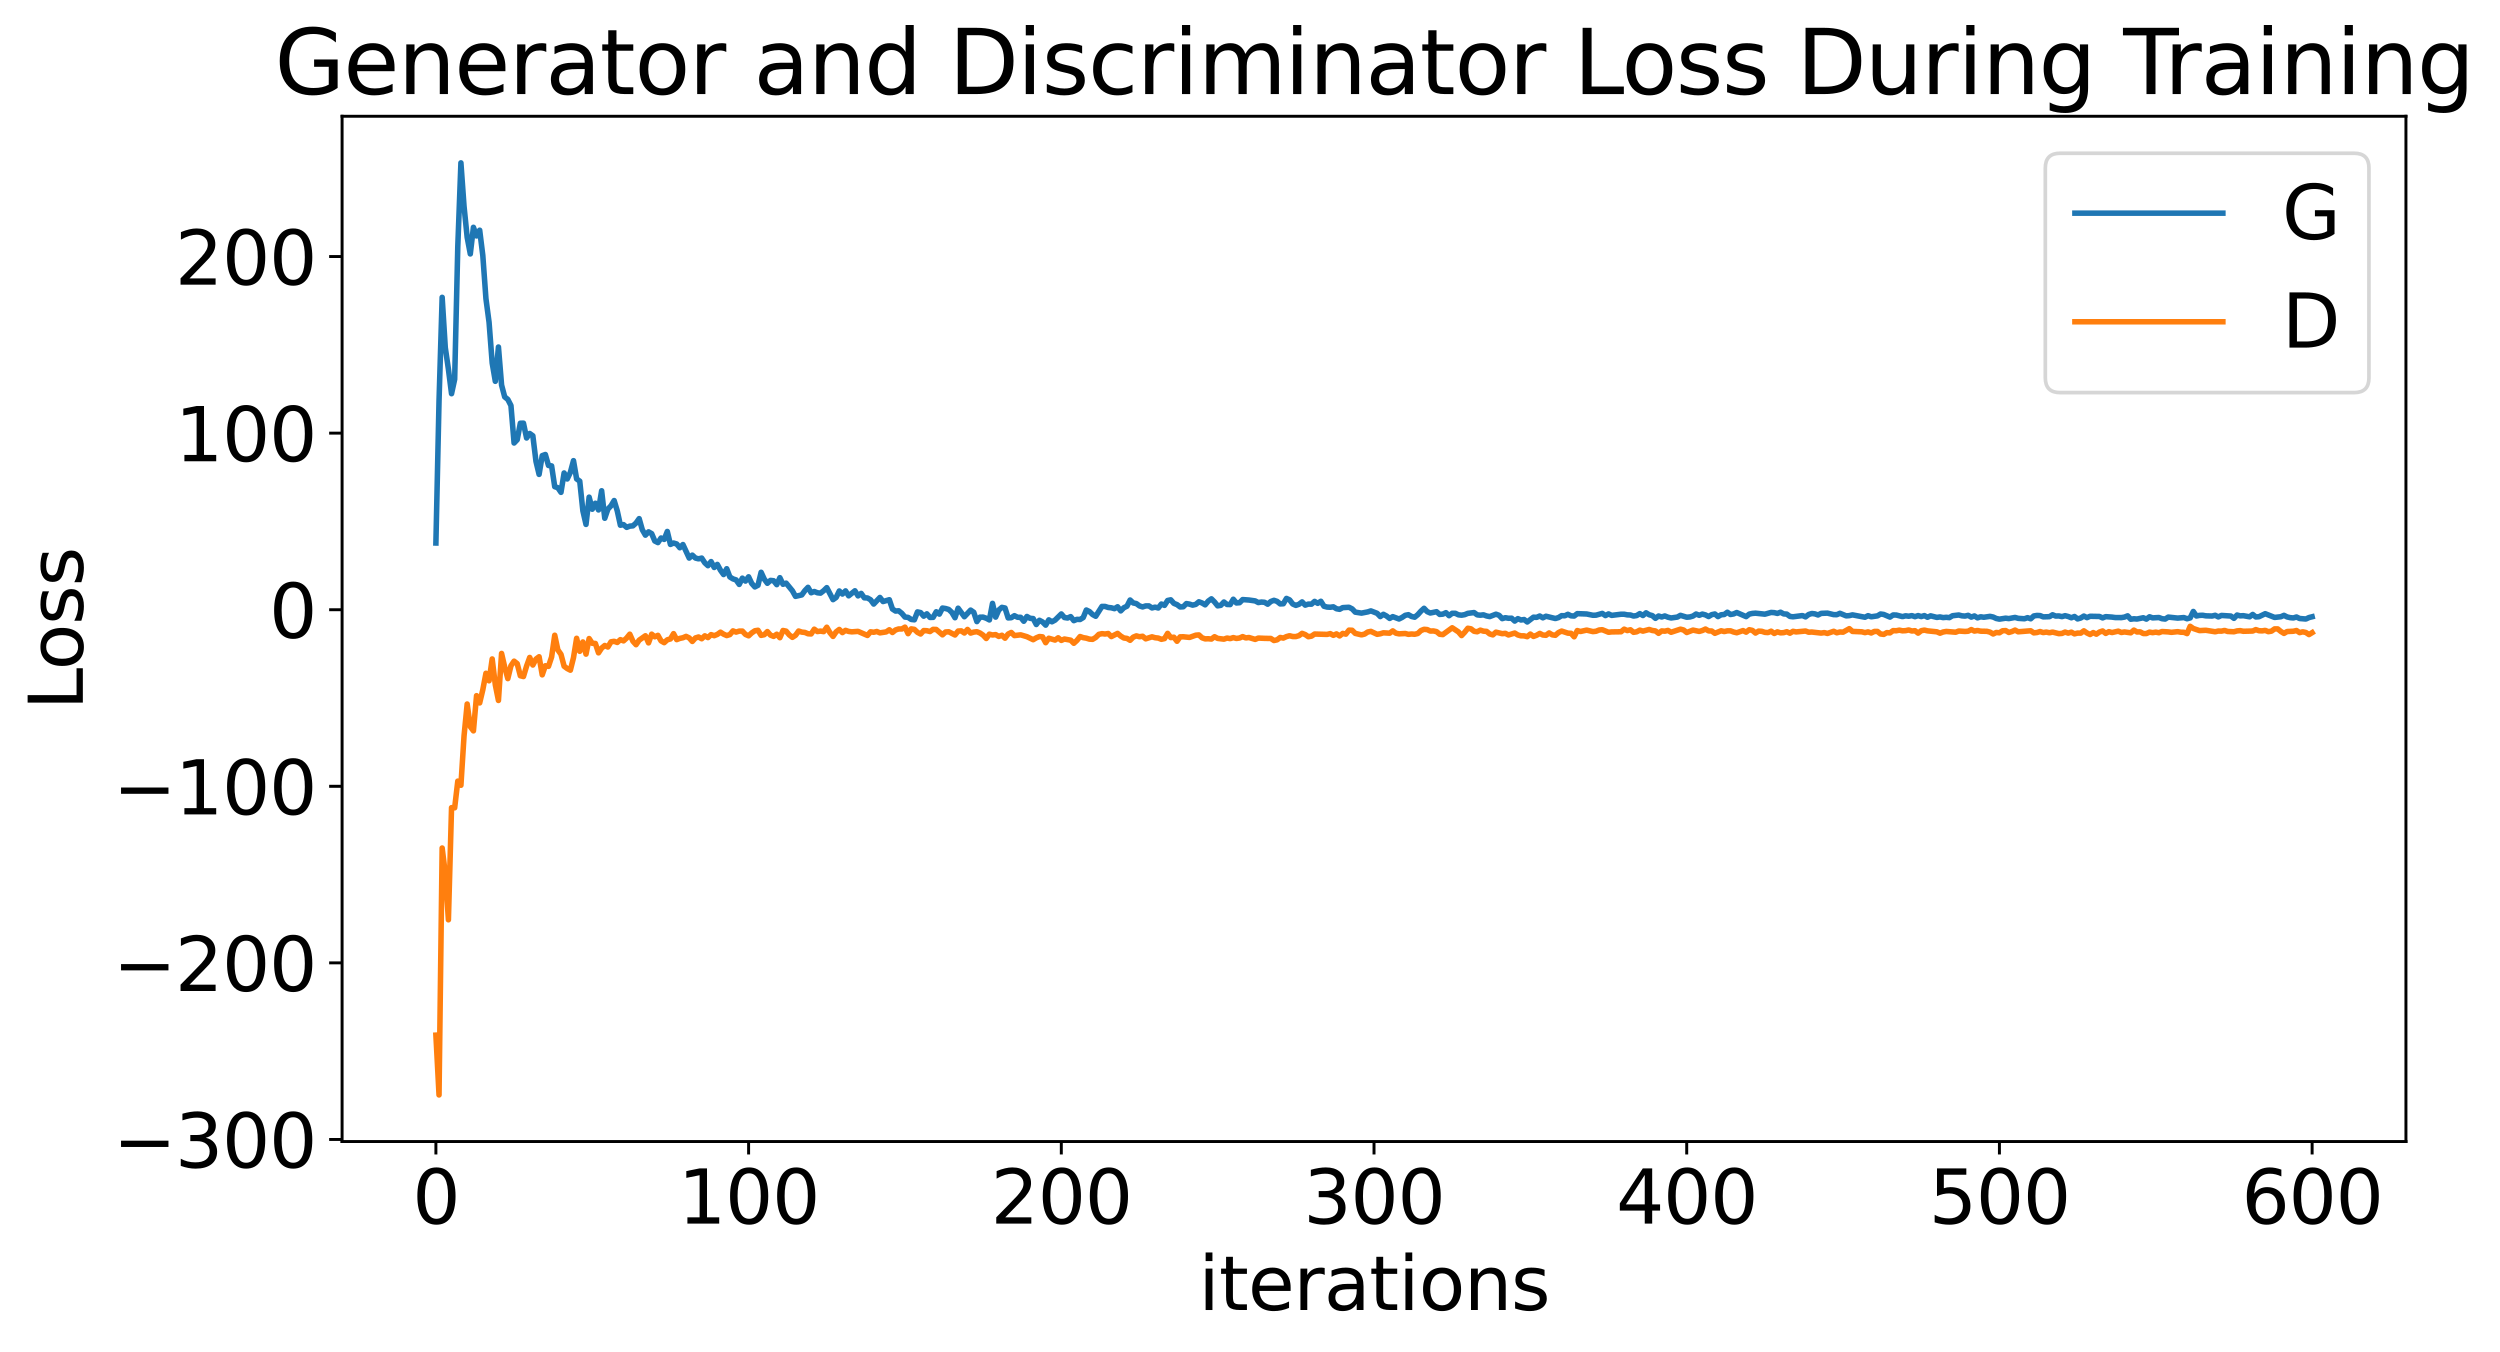 <?xml version="1.0" encoding="utf-8" standalone="no"?>
<!DOCTYPE svg PUBLIC "-//W3C//DTD SVG 1.1//EN"
  "http://www.w3.org/Graphics/SVG/1.1/DTD/svg11.dtd">
<svg xmlns:xlink="http://www.w3.org/1999/xlink" width="675.923pt" height="365.549pt" viewBox="0 0 675.923 365.549" xmlns="http://www.w3.org/2000/svg" version="1.1">
 <defs>
  <style type="text/css">*{stroke-linejoin: round; stroke-linecap: butt}</style>
 </defs>
 <g id="figure_1">
  <g id="patch_1">
   <path d="M 0 365.549 
L 675.923 365.549 
L 675.923 -0 
L 0 -0 
z
" style="fill: #ffffff"/>
  </g>
  <g id="axes_1">
   <g id="patch_2">
    <path d="M 92.491 308.636 
L 650.491 308.636 
L 650.491 31.436 
L 92.491 31.436 
z
" style="fill: #ffffff"/>
   </g>
   <g id="matplotlib.axis_1">
    <g id="xtick_1">
     <g id="line2d_1">
      <defs>
       <path id="mb6a27bf176" d="M 0 0 
L 0 3.5 
" style="stroke: #000000; stroke-width: 0.8"/>
      </defs>
      <g>
       <use xlink:href="#mb6a27bf176" x="117.854" y="308.636" style="stroke: #000000; stroke-width: 0.8"/>
      </g>
     </g>
     <g id="text_1">
      <!-- 0 -->
      <g transform="translate(111.492 330.833) scale(0.2 -0.2)">
       <defs>
        <path id="DejaVuSans-30" d="M 2034 4250 
Q 1547 4250 1301 3770 
Q 1056 3291 1056 2328 
Q 1056 1369 1301 889 
Q 1547 409 2034 409 
Q 2525 409 2770 889 
Q 3016 1369 3016 2328 
Q 3016 3291 2770 3770 
Q 2525 4250 2034 4250 
z
M 2034 4750 
Q 2819 4750 3233 4129 
Q 3647 3509 3647 2328 
Q 3647 1150 3233 529 
Q 2819 -91 2034 -91 
Q 1250 -91 836 529 
Q 422 1150 422 2328 
Q 422 3509 836 4129 
Q 1250 4750 2034 4750 
z
" transform="scale(0.016)"/>
       </defs>
       <use xlink:href="#DejaVuSans-30"/>
      </g>
     </g>
    </g>
    <g id="xtick_2">
     <g id="line2d_2">
      <g>
       <use xlink:href="#mb6a27bf176" x="202.4" y="308.636" style="stroke: #000000; stroke-width: 0.8"/>
      </g>
     </g>
     <g id="text_2">
      <!-- 100 -->
      <g transform="translate(183.312 330.833) scale(0.2 -0.2)">
       <defs>
        <path id="DejaVuSans-31" d="M 794 531 
L 1825 531 
L 1825 4091 
L 703 3866 
L 703 4441 
L 1819 4666 
L 2450 4666 
L 2450 531 
L 3481 531 
L 3481 0 
L 794 0 
L 794 531 
z
" transform="scale(0.016)"/>
       </defs>
       <use xlink:href="#DejaVuSans-31"/>
       <use xlink:href="#DejaVuSans-30" x="63.623"/>
       <use xlink:href="#DejaVuSans-30" x="127.246"/>
      </g>
     </g>
    </g>
    <g id="xtick_3">
     <g id="line2d_3">
      <g>
       <use xlink:href="#mb6a27bf176" x="286.945" y="308.636" style="stroke: #000000; stroke-width: 0.8"/>
      </g>
     </g>
     <g id="text_3">
      <!-- 200 -->
      <g transform="translate(267.858 330.833) scale(0.2 -0.2)">
       <defs>
        <path id="DejaVuSans-32" d="M 1228 531 
L 3431 531 
L 3431 0 
L 469 0 
L 469 531 
Q 828 903 1448 1529 
Q 2069 2156 2228 2338 
Q 2531 2678 2651 2914 
Q 2772 3150 2772 3378 
Q 2772 3750 2511 3984 
Q 2250 4219 1831 4219 
Q 1534 4219 1204 4116 
Q 875 4013 500 3803 
L 500 4441 
Q 881 4594 1212 4672 
Q 1544 4750 1819 4750 
Q 2544 4750 2975 4387 
Q 3406 4025 3406 3419 
Q 3406 3131 3298 2873 
Q 3191 2616 2906 2266 
Q 2828 2175 2409 1742 
Q 1991 1309 1228 531 
z
" transform="scale(0.016)"/>
       </defs>
       <use xlink:href="#DejaVuSans-32"/>
       <use xlink:href="#DejaVuSans-30" x="63.623"/>
       <use xlink:href="#DejaVuSans-30" x="127.246"/>
      </g>
     </g>
    </g>
    <g id="xtick_4">
     <g id="line2d_4">
      <g>
       <use xlink:href="#mb6a27bf176" x="371.491" y="308.636" style="stroke: #000000; stroke-width: 0.8"/>
      </g>
     </g>
     <g id="text_4">
      <!-- 300 -->
      <g transform="translate(352.403 330.833) scale(0.2 -0.2)">
       <defs>
        <path id="DejaVuSans-33" d="M 2597 2516 
Q 3050 2419 3304 2112 
Q 3559 1806 3559 1356 
Q 3559 666 3084 287 
Q 2609 -91 1734 -91 
Q 1441 -91 1130 -33 
Q 819 25 488 141 
L 488 750 
Q 750 597 1062 519 
Q 1375 441 1716 441 
Q 2309 441 2620 675 
Q 2931 909 2931 1356 
Q 2931 1769 2642 2001 
Q 2353 2234 1838 2234 
L 1294 2234 
L 1294 2753 
L 1863 2753 
Q 2328 2753 2575 2939 
Q 2822 3125 2822 3475 
Q 2822 3834 2567 4026 
Q 2313 4219 1838 4219 
Q 1578 4219 1281 4162 
Q 984 4106 628 3988 
L 628 4550 
Q 988 4650 1302 4700 
Q 1616 4750 1894 4750 
Q 2613 4750 3031 4423 
Q 3450 4097 3450 3541 
Q 3450 3153 3228 2886 
Q 3006 2619 2597 2516 
z
" transform="scale(0.016)"/>
       </defs>
       <use xlink:href="#DejaVuSans-33"/>
       <use xlink:href="#DejaVuSans-30" x="63.623"/>
       <use xlink:href="#DejaVuSans-30" x="127.246"/>
      </g>
     </g>
    </g>
    <g id="xtick_5">
     <g id="line2d_5">
      <g>
       <use xlink:href="#mb6a27bf176" x="456.036" y="308.636" style="stroke: #000000; stroke-width: 0.8"/>
      </g>
     </g>
     <g id="text_5">
      <!-- 400 -->
      <g transform="translate(436.949 330.833) scale(0.2 -0.2)">
       <defs>
        <path id="DejaVuSans-34" d="M 2419 4116 
L 825 1625 
L 2419 1625 
L 2419 4116 
z
M 2253 4666 
L 3047 4666 
L 3047 1625 
L 3713 1625 
L 3713 1100 
L 3047 1100 
L 3047 0 
L 2419 0 
L 2419 1100 
L 313 1100 
L 313 1709 
L 2253 4666 
z
" transform="scale(0.016)"/>
       </defs>
       <use xlink:href="#DejaVuSans-34"/>
       <use xlink:href="#DejaVuSans-30" x="63.623"/>
       <use xlink:href="#DejaVuSans-30" x="127.246"/>
      </g>
     </g>
    </g>
    <g id="xtick_6">
     <g id="line2d_6">
      <g>
       <use xlink:href="#mb6a27bf176" x="540.582" y="308.636" style="stroke: #000000; stroke-width: 0.8"/>
      </g>
     </g>
     <g id="text_6">
      <!-- 500 -->
      <g transform="translate(521.494 330.833) scale(0.2 -0.2)">
       <defs>
        <path id="DejaVuSans-35" d="M 691 4666 
L 3169 4666 
L 3169 4134 
L 1269 4134 
L 1269 2991 
Q 1406 3038 1543 3061 
Q 1681 3084 1819 3084 
Q 2600 3084 3056 2656 
Q 3513 2228 3513 1497 
Q 3513 744 3044 326 
Q 2575 -91 1722 -91 
Q 1428 -91 1123 -41 
Q 819 9 494 109 
L 494 744 
Q 775 591 1075 516 
Q 1375 441 1709 441 
Q 2250 441 2565 725 
Q 2881 1009 2881 1497 
Q 2881 1984 2565 2268 
Q 2250 2553 1709 2553 
Q 1456 2553 1204 2497 
Q 953 2441 691 2322 
L 691 4666 
z
" transform="scale(0.016)"/>
       </defs>
       <use xlink:href="#DejaVuSans-35"/>
       <use xlink:href="#DejaVuSans-30" x="63.623"/>
       <use xlink:href="#DejaVuSans-30" x="127.246"/>
      </g>
     </g>
    </g>
    <g id="xtick_7">
     <g id="line2d_7">
      <g>
       <use xlink:href="#mb6a27bf176" x="625.127" y="308.636" style="stroke: #000000; stroke-width: 0.8"/>
      </g>
     </g>
     <g id="text_7">
      <!-- 600 -->
      <g transform="translate(606.039 330.833) scale(0.2 -0.2)">
       <defs>
        <path id="DejaVuSans-36" d="M 2113 2584 
Q 1688 2584 1439 2293 
Q 1191 2003 1191 1497 
Q 1191 994 1439 701 
Q 1688 409 2113 409 
Q 2538 409 2786 701 
Q 3034 994 3034 1497 
Q 3034 2003 2786 2293 
Q 2538 2584 2113 2584 
z
M 3366 4563 
L 3366 3988 
Q 3128 4100 2886 4159 
Q 2644 4219 2406 4219 
Q 1781 4219 1451 3797 
Q 1122 3375 1075 2522 
Q 1259 2794 1537 2939 
Q 1816 3084 2150 3084 
Q 2853 3084 3261 2657 
Q 3669 2231 3669 1497 
Q 3669 778 3244 343 
Q 2819 -91 2113 -91 
Q 1303 -91 875 529 
Q 447 1150 447 2328 
Q 447 3434 972 4092 
Q 1497 4750 2381 4750 
Q 2619 4750 2861 4703 
Q 3103 4656 3366 4563 
z
" transform="scale(0.016)"/>
       </defs>
       <use xlink:href="#DejaVuSans-36"/>
       <use xlink:href="#DejaVuSans-30" x="63.623"/>
       <use xlink:href="#DejaVuSans-30" x="127.246"/>
      </g>
     </g>
    </g>
    <g id="text_8">
     <!-- iterations -->
     <g transform="translate(324.036 354.189) scale(0.2 -0.2)">
      <defs>
       <path id="DejaVuSans-69" d="M 603 3500 
L 1178 3500 
L 1178 0 
L 603 0 
L 603 3500 
z
M 603 4863 
L 1178 4863 
L 1178 4134 
L 603 4134 
L 603 4863 
z
" transform="scale(0.016)"/>
       <path id="DejaVuSans-74" d="M 1172 4494 
L 1172 3500 
L 2356 3500 
L 2356 3053 
L 1172 3053 
L 1172 1153 
Q 1172 725 1289 603 
Q 1406 481 1766 481 
L 2356 481 
L 2356 0 
L 1766 0 
Q 1100 0 847 248 
Q 594 497 594 1153 
L 594 3053 
L 172 3053 
L 172 3500 
L 594 3500 
L 594 4494 
L 1172 4494 
z
" transform="scale(0.016)"/>
       <path id="DejaVuSans-65" d="M 3597 1894 
L 3597 1613 
L 953 1613 
Q 991 1019 1311 708 
Q 1631 397 2203 397 
Q 2534 397 2845 478 
Q 3156 559 3463 722 
L 3463 178 
Q 3153 47 2828 -22 
Q 2503 -91 2169 -91 
Q 1331 -91 842 396 
Q 353 884 353 1716 
Q 353 2575 817 3079 
Q 1281 3584 2069 3584 
Q 2775 3584 3186 3129 
Q 3597 2675 3597 1894 
z
M 3022 2063 
Q 3016 2534 2758 2815 
Q 2500 3097 2075 3097 
Q 1594 3097 1305 2825 
Q 1016 2553 972 2059 
L 3022 2063 
z
" transform="scale(0.016)"/>
       <path id="DejaVuSans-72" d="M 2631 2963 
Q 2534 3019 2420 3045 
Q 2306 3072 2169 3072 
Q 1681 3072 1420 2755 
Q 1159 2438 1159 1844 
L 1159 0 
L 581 0 
L 581 3500 
L 1159 3500 
L 1159 2956 
Q 1341 3275 1631 3429 
Q 1922 3584 2338 3584 
Q 2397 3584 2469 3576 
Q 2541 3569 2628 3553 
L 2631 2963 
z
" transform="scale(0.016)"/>
       <path id="DejaVuSans-61" d="M 2194 1759 
Q 1497 1759 1228 1600 
Q 959 1441 959 1056 
Q 959 750 1161 570 
Q 1363 391 1709 391 
Q 2188 391 2477 730 
Q 2766 1069 2766 1631 
L 2766 1759 
L 2194 1759 
z
M 3341 1997 
L 3341 0 
L 2766 0 
L 2766 531 
Q 2569 213 2275 61 
Q 1981 -91 1556 -91 
Q 1019 -91 701 211 
Q 384 513 384 1019 
Q 384 1609 779 1909 
Q 1175 2209 1959 2209 
L 2766 2209 
L 2766 2266 
Q 2766 2663 2505 2880 
Q 2244 3097 1772 3097 
Q 1472 3097 1187 3025 
Q 903 2953 641 2809 
L 641 3341 
Q 956 3463 1253 3523 
Q 1550 3584 1831 3584 
Q 2591 3584 2966 3190 
Q 3341 2797 3341 1997 
z
" transform="scale(0.016)"/>
       <path id="DejaVuSans-6f" d="M 1959 3097 
Q 1497 3097 1228 2736 
Q 959 2375 959 1747 
Q 959 1119 1226 758 
Q 1494 397 1959 397 
Q 2419 397 2687 759 
Q 2956 1122 2956 1747 
Q 2956 2369 2687 2733 
Q 2419 3097 1959 3097 
z
M 1959 3584 
Q 2709 3584 3137 3096 
Q 3566 2609 3566 1747 
Q 3566 888 3137 398 
Q 2709 -91 1959 -91 
Q 1206 -91 779 398 
Q 353 888 353 1747 
Q 353 2609 779 3096 
Q 1206 3584 1959 3584 
z
" transform="scale(0.016)"/>
       <path id="DejaVuSans-6e" d="M 3513 2113 
L 3513 0 
L 2938 0 
L 2938 2094 
Q 2938 2591 2744 2837 
Q 2550 3084 2163 3084 
Q 1697 3084 1428 2787 
Q 1159 2491 1159 1978 
L 1159 0 
L 581 0 
L 581 3500 
L 1159 3500 
L 1159 2956 
Q 1366 3272 1645 3428 
Q 1925 3584 2291 3584 
Q 2894 3584 3203 3211 
Q 3513 2838 3513 2113 
z
" transform="scale(0.016)"/>
       <path id="DejaVuSans-73" d="M 2834 3397 
L 2834 2853 
Q 2591 2978 2328 3040 
Q 2066 3103 1784 3103 
Q 1356 3103 1142 2972 
Q 928 2841 928 2578 
Q 928 2378 1081 2264 
Q 1234 2150 1697 2047 
L 1894 2003 
Q 2506 1872 2764 1633 
Q 3022 1394 3022 966 
Q 3022 478 2636 193 
Q 2250 -91 1575 -91 
Q 1294 -91 989 -36 
Q 684 19 347 128 
L 347 722 
Q 666 556 975 473 
Q 1284 391 1588 391 
Q 1994 391 2212 530 
Q 2431 669 2431 922 
Q 2431 1156 2273 1281 
Q 2116 1406 1581 1522 
L 1381 1569 
Q 847 1681 609 1914 
Q 372 2147 372 2553 
Q 372 3047 722 3315 
Q 1072 3584 1716 3584 
Q 2034 3584 2315 3537 
Q 2597 3491 2834 3397 
z
" transform="scale(0.016)"/>
      </defs>
      <use xlink:href="#DejaVuSans-69"/>
      <use xlink:href="#DejaVuSans-74" x="27.783"/>
      <use xlink:href="#DejaVuSans-65" x="66.992"/>
      <use xlink:href="#DejaVuSans-72" x="128.516"/>
      <use xlink:href="#DejaVuSans-61" x="169.629"/>
      <use xlink:href="#DejaVuSans-74" x="230.908"/>
      <use xlink:href="#DejaVuSans-69" x="270.117"/>
      <use xlink:href="#DejaVuSans-6f" x="297.9"/>
      <use xlink:href="#DejaVuSans-6e" x="359.082"/>
      <use xlink:href="#DejaVuSans-73" x="422.461"/>
     </g>
    </g>
   </g>
   <g id="matplotlib.axis_2">
    <g id="ytick_1">
     <g id="line2d_8">
      <defs>
       <path id="ma9d6260240" d="M 0 0 
L -3.5 0 
" style="stroke: #000000; stroke-width: 0.8"/>
      </defs>
      <g>
       <use xlink:href="#ma9d6260240" x="92.491" y="308.076" style="stroke: #000000; stroke-width: 0.8"/>
      </g>
     </g>
     <g id="text_9">
      <!-- −300 -->
      <g transform="translate(30.556 315.675) scale(0.2 -0.2)">
       <defs>
        <path id="DejaVuSans-2212" d="M 678 2272 
L 4684 2272 
L 4684 1741 
L 678 1741 
L 678 2272 
z
" transform="scale(0.016)"/>
       </defs>
       <use xlink:href="#DejaVuSans-2212"/>
       <use xlink:href="#DejaVuSans-33" x="83.789"/>
       <use xlink:href="#DejaVuSans-30" x="147.412"/>
       <use xlink:href="#DejaVuSans-30" x="211.035"/>
      </g>
     </g>
    </g>
    <g id="ytick_2">
     <g id="line2d_9">
      <g>
       <use xlink:href="#ma9d6260240" x="92.491" y="260.334" style="stroke: #000000; stroke-width: 0.8"/>
      </g>
     </g>
     <g id="text_10">
      <!-- −200 -->
      <g transform="translate(30.556 267.932) scale(0.2 -0.2)">
       <use xlink:href="#DejaVuSans-2212"/>
       <use xlink:href="#DejaVuSans-32" x="83.789"/>
       <use xlink:href="#DejaVuSans-30" x="147.412"/>
       <use xlink:href="#DejaVuSans-30" x="211.035"/>
      </g>
     </g>
    </g>
    <g id="ytick_3">
     <g id="line2d_10">
      <g>
       <use xlink:href="#ma9d6260240" x="92.491" y="212.591" style="stroke: #000000; stroke-width: 0.8"/>
      </g>
     </g>
     <g id="text_11">
      <!-- −100 -->
      <g transform="translate(30.556 220.19) scale(0.2 -0.2)">
       <use xlink:href="#DejaVuSans-2212"/>
       <use xlink:href="#DejaVuSans-31" x="83.789"/>
       <use xlink:href="#DejaVuSans-30" x="147.412"/>
       <use xlink:href="#DejaVuSans-30" x="211.035"/>
      </g>
     </g>
    </g>
    <g id="ytick_4">
     <g id="line2d_11">
      <g>
       <use xlink:href="#ma9d6260240" x="92.491" y="164.849" style="stroke: #000000; stroke-width: 0.8"/>
      </g>
     </g>
     <g id="text_12">
      <!-- 0 -->
      <g transform="translate(72.766 172.447) scale(0.2 -0.2)">
       <use xlink:href="#DejaVuSans-30"/>
      </g>
     </g>
    </g>
    <g id="ytick_5">
     <g id="line2d_12">
      <g>
       <use xlink:href="#ma9d6260240" x="92.491" y="117.106" style="stroke: #000000; stroke-width: 0.8"/>
      </g>
     </g>
     <g id="text_13">
      <!-- 100 -->
      <g transform="translate(47.316 124.704) scale(0.2 -0.2)">
       <use xlink:href="#DejaVuSans-31"/>
       <use xlink:href="#DejaVuSans-30" x="63.623"/>
       <use xlink:href="#DejaVuSans-30" x="127.246"/>
      </g>
     </g>
    </g>
    <g id="ytick_6">
     <g id="line2d_13">
      <g>
       <use xlink:href="#ma9d6260240" x="92.491" y="69.363" style="stroke: #000000; stroke-width: 0.8"/>
      </g>
     </g>
     <g id="text_14">
      <!-- 200 -->
      <g transform="translate(47.316 76.962) scale(0.2 -0.2)">
       <use xlink:href="#DejaVuSans-32"/>
       <use xlink:href="#DejaVuSans-30" x="63.623"/>
       <use xlink:href="#DejaVuSans-30" x="127.246"/>
      </g>
     </g>
    </g>
    <g id="text_15">
     <!-- Loss -->
     <g transform="translate(22.397 191.971) rotate(-90) scale(0.2 -0.2)">
      <defs>
       <path id="DejaVuSans-4c" d="M 628 4666 
L 1259 4666 
L 1259 531 
L 3531 531 
L 3531 0 
L 628 0 
L 628 4666 
z
" transform="scale(0.016)"/>
      </defs>
      <use xlink:href="#DejaVuSans-4c"/>
      <use xlink:href="#DejaVuSans-6f" x="53.963"/>
      <use xlink:href="#DejaVuSans-73" x="115.145"/>
      <use xlink:href="#DejaVuSans-73" x="167.244"/>
     </g>
    </g>
   </g>
   <g id="line2d_14">
    <path d="M 117.854 146.813 
L 118.7 108.372 
L 119.545 80.392 
L 120.391 93.975 
L 121.236 99.818 
L 122.082 106.443 
L 122.927 102.549 
L 123.772 66.652 
L 124.618 44.036 
L 125.463 55.804 
L 126.309 64.166 
L 127.154 68.653 
L 128 61.461 
L 128.845 63.79 
L 129.691 62.243 
L 130.536 69.058 
L 131.382 80.741 
L 132.227 87.131 
L 133.072 98.14 
L 133.918 103.093 
L 134.763 93.826 
L 135.609 104.095 
L 136.454 107.309 
L 137.3 107.993 
L 138.145 109.645 
L 138.991 119.774 
L 139.836 118.893 
L 140.682 114.43 
L 141.527 114.412 
L 142.372 118.415 
L 143.218 117.207 
L 144.063 117.824 
L 144.909 124.735 
L 145.754 128.259 
L 146.6 123.196 
L 147.445 122.886 
L 148.291 125.844 
L 149.136 125.967 
L 149.982 131.582 
L 150.827 131.872 
L 151.672 133.114 
L 152.518 127.878 
L 153.363 129.496 
L 154.209 127.713 
L 155.054 124.552 
L 155.9 129.481 
L 156.745 130.091 
L 157.591 138.115 
L 158.436 141.782 
L 159.282 134.415 
L 160.127 137.676 
L 160.972 136.065 
L 161.818 137.87 
L 162.663 132.691 
L 163.509 140.12 
L 164.354 137.645 
L 165.2 136.745 
L 166.045 135.336 
L 166.891 138.13 
L 167.736 142.003 
L 168.582 141.846 
L 169.427 142.579 
L 170.272 142.251 
L 171.118 142.172 
L 171.963 141.417 
L 172.809 140.225 
L 173.654 143.217 
L 174.5 144.688 
L 175.345 143.797 
L 176.191 144.278 
L 177.036 146.271 
L 177.882 146.702 
L 178.727 145.462 
L 179.572 145.834 
L 180.418 143.693 
L 181.263 147.194 
L 182.109 146.821 
L 182.954 147.072 
L 183.8 148.094 
L 184.645 147.234 
L 186.336 150.884 
L 187.182 150.093 
L 188.027 150.883 
L 188.872 151.093 
L 189.718 150.889 
L 190.563 152.174 
L 191.409 152.943 
L 192.254 151.838 
L 193.1 153.426 
L 193.945 152.602 
L 194.791 154.163 
L 195.636 155.337 
L 196.482 153.769 
L 197.327 155.986 
L 198.172 156.514 
L 199.018 156.792 
L 199.863 158.005 
L 200.709 156.319 
L 201.554 157.103 
L 202.4 155.953 
L 203.245 157.745 
L 204.091 158.684 
L 204.936 158.245 
L 205.782 154.73 
L 206.627 156.566 
L 207.472 157.7 
L 208.318 156.92 
L 209.163 157.017 
L 210.009 158.068 
L 210.854 156.191 
L 211.7 157.969 
L 212.545 157.663 
L 214.236 159.728 
L 215.082 161.236 
L 216.772 160.848 
L 217.618 159.688 
L 218.463 158.8 
L 219.309 160.26 
L 220.154 159.927 
L 221 160.268 
L 221.845 160.365 
L 222.691 159.709 
L 223.536 158.884 
L 225.227 162.123 
L 226.072 161.528 
L 226.918 159.785 
L 227.763 160.608 
L 228.609 159.759 
L 229.454 161.089 
L 231.145 159.732 
L 231.991 161.107 
L 232.836 160.441 
L 233.682 161.63 
L 234.527 161.671 
L 235.372 162.152 
L 236.218 163.316 
L 237.909 161.537 
L 238.754 162.636 
L 240.445 162.15 
L 241.291 164.664 
L 242.136 165.211 
L 242.982 165.14 
L 243.827 165.83 
L 244.672 166.831 
L 245.518 166.919 
L 246.363 167.478 
L 247.209 167.576 
L 248.054 165.443 
L 248.9 165.627 
L 249.745 166.593 
L 250.591 165.962 
L 251.436 166.931 
L 252.282 166.917 
L 253.127 165.406 
L 253.972 166.035 
L 254.818 164.4 
L 255.663 164.528 
L 256.509 164.778 
L 257.354 165.584 
L 258.2 167.012 
L 259.045 164.441 
L 260.736 166.745 
L 262.427 164.956 
L 263.272 165.544 
L 264.118 168.059 
L 264.963 166.863 
L 265.809 166.852 
L 266.654 167.158 
L 267.5 167.611 
L 268.345 163.137 
L 269.191 166.852 
L 270.036 164.939 
L 270.882 164.214 
L 271.727 164.387 
L 272.572 167.064 
L 273.418 167.008 
L 274.263 166.463 
L 275.109 166.887 
L 275.954 166.91 
L 276.8 167.963 
L 277.645 166.681 
L 278.491 167.176 
L 279.336 167.246 
L 280.182 168.844 
L 281.027 167.709 
L 281.872 168.158 
L 282.718 169.018 
L 283.563 167.592 
L 284.409 168.116 
L 285.254 167.66 
L 286.945 165.995 
L 287.791 166.96 
L 288.636 167.091 
L 289.482 166.722 
L 290.327 167.802 
L 291.172 167.452 
L 292.018 167.494 
L 292.863 166.977 
L 293.709 164.934 
L 294.554 165.345 
L 295.4 166.148 
L 296.245 166.617 
L 297.936 163.957 
L 298.782 163.967 
L 299.627 164.243 
L 300.472 164.333 
L 301.318 164.564 
L 302.163 164.054 
L 303.009 165.162 
L 303.854 164.311 
L 304.7 163.895 
L 305.545 162.23 
L 306.391 163.021 
L 307.236 163.191 
L 308.082 163.821 
L 308.927 164.095 
L 309.772 163.816 
L 310.618 163.811 
L 311.463 164.366 
L 312.309 164.154 
L 313.154 164.381 
L 314 163.315 
L 314.845 163.672 
L 315.691 162.35 
L 316.536 162.175 
L 317.382 163.137 
L 318.227 163.468 
L 319.072 164.098 
L 319.918 164.052 
L 320.763 163.192 
L 321.609 163.338 
L 322.454 163.61 
L 323.3 163.409 
L 324.145 162.704 
L 324.991 163.023 
L 325.836 163.529 
L 326.682 162.514 
L 327.527 161.906 
L 328.372 162.753 
L 329.218 163.801 
L 330.063 163.662 
L 330.909 162.767 
L 331.754 163.428 
L 332.6 163.458 
L 333.445 162.019 
L 334.291 163.02 
L 335.136 162.951 
L 335.982 162.107 
L 337.672 162.229 
L 339.363 162.468 
L 340.209 162.913 
L 341.054 162.775 
L 341.9 162.843 
L 342.745 163.355 
L 343.591 162.628 
L 344.436 162.306 
L 345.282 162.595 
L 346.127 163.28 
L 346.972 163.235 
L 347.818 161.798 
L 348.663 162.181 
L 349.509 163.301 
L 350.354 163.675 
L 351.2 163.381 
L 352.045 162.734 
L 352.891 163.61 
L 353.736 163.323 
L 354.582 163.353 
L 355.427 162.602 
L 356.272 163.122 
L 357.118 162.57 
L 357.963 163.909 
L 358.809 164.132 
L 359.654 164.182 
L 360.5 164.069 
L 361.345 164.588 
L 362.191 164.74 
L 363.036 164.283 
L 364.727 164.186 
L 365.572 164.616 
L 366.418 165.504 
L 368.109 165.767 
L 369.8 165.438 
L 370.645 165.166 
L 372.336 165.821 
L 373.182 166.699 
L 374.027 166.09 
L 374.872 166.546 
L 375.718 167.202 
L 376.563 166.722 
L 378.254 167.357 
L 379.1 166.926 
L 379.945 166.361 
L 380.791 166.196 
L 381.636 166.672 
L 382.482 166.874 
L 383.327 166.186 
L 384.172 165.242 
L 385.018 164.469 
L 385.863 165.367 
L 386.709 165.737 
L 388.4 165.389 
L 389.245 166.118 
L 390.091 166.045 
L 390.936 165.652 
L 391.782 166.464 
L 392.627 165.812 
L 393.472 165.811 
L 394.318 166.233 
L 395.163 166.329 
L 396.009 166.184 
L 396.854 165.832 
L 398.545 165.619 
L 399.391 166.241 
L 400.236 166.332 
L 401.082 166.229 
L 401.927 166.537 
L 402.772 166.707 
L 404.463 166.057 
L 405.309 166.367 
L 406.154 167.26 
L 407 167.008 
L 407.845 167.162 
L 408.691 167.142 
L 409.536 167.918 
L 410.382 167.266 
L 411.227 167.63 
L 412.072 167.502 
L 412.918 168.161 
L 414.609 166.867 
L 415.454 166.92 
L 416.3 166.549 
L 417.145 167.039 
L 417.991 166.612 
L 420.527 167.228 
L 421.372 166.976 
L 422.218 166.452 
L 423.063 166.489 
L 423.909 166.092 
L 424.754 166.502 
L 425.6 166.56 
L 426.445 165.91 
L 428.982 166.006 
L 430.672 166.349 
L 431.518 166.323 
L 433.209 165.846 
L 434.054 166.437 
L 434.9 165.984 
L 435.745 166.38 
L 438.282 166.068 
L 439.127 166.07 
L 439.972 166.238 
L 440.818 166.275 
L 441.663 166.56 
L 442.509 166.428 
L 443.354 165.903 
L 444.2 166.414 
L 445.045 165.688 
L 445.891 166.21 
L 446.736 166.443 
L 447.582 167.175 
L 448.427 166.547 
L 449.272 166.812 
L 450.118 166.534 
L 450.963 166.875 
L 451.809 167.081 
L 453.5 166.84 
L 454.345 166.369 
L 456.036 166.876 
L 456.882 166.808 
L 457.727 166.563 
L 458.572 166.01 
L 459.418 166.357 
L 460.263 166.028 
L 461.109 166.255 
L 461.954 166.696 
L 462.8 166.184 
L 463.645 166.003 
L 464.491 166.706 
L 465.336 166.215 
L 466.182 166.142 
L 467.027 165.532 
L 467.872 166.138 
L 468.718 165.987 
L 469.563 165.612 
L 472.1 166.712 
L 472.945 166.035 
L 473.791 165.851 
L 474.636 165.784 
L 477.172 166.055 
L 478.863 165.584 
L 479.709 165.646 
L 480.554 165.847 
L 481.4 165.522 
L 482.245 165.979 
L 483.091 166.035 
L 483.936 166.662 
L 484.782 166.76 
L 487.318 166.435 
L 488.163 166.783 
L 489.009 166.141 
L 489.854 165.875 
L 490.7 165.975 
L 491.545 166.271 
L 492.391 165.838 
L 494.082 165.77 
L 495.772 166.178 
L 496.618 166.191 
L 497.463 165.818 
L 499.154 166.511 
L 500 166.449 
L 500.845 166.241 
L 504.227 166.883 
L 505.072 166.46 
L 505.918 166.758 
L 507.609 166.516 
L 508.454 166.008 
L 509.3 166.129 
L 510.991 166.845 
L 511.836 166.274 
L 512.682 166.282 
L 514.372 166.712 
L 515.218 166.497 
L 516.063 166.611 
L 516.909 166.444 
L 517.754 166.73 
L 518.6 166.437 
L 519.445 166.704 
L 520.291 166.441 
L 521.136 166.89 
L 521.982 166.503 
L 523.672 166.926 
L 524.518 166.803 
L 525.363 166.976 
L 526.209 166.899 
L 527.054 166.984 
L 527.9 166.476 
L 529.591 166.278 
L 530.436 166.503 
L 531.282 166.57 
L 532.127 166.37 
L 532.972 166.853 
L 533.818 166.531 
L 534.663 167.048 
L 535.509 166.761 
L 536.354 166.886 
L 538.045 166.645 
L 538.891 166.826 
L 539.736 167.224 
L 540.582 167.398 
L 542.272 167.137 
L 543.118 167.25 
L 544.809 166.936 
L 545.654 167.181 
L 547.345 167.295 
L 548.191 167.001 
L 549.036 167.302 
L 549.882 166.535 
L 550.727 166.397 
L 551.572 166.435 
L 552.418 166.783 
L 554.109 166.731 
L 554.954 166.217 
L 555.8 166.567 
L 556.645 166.529 
L 557.491 166.719 
L 558.336 166.465 
L 559.182 166.683 
L 560.027 167.027 
L 560.872 166.683 
L 561.718 167.336 
L 562.563 167.092 
L 563.409 166.567 
L 564.254 166.989 
L 565.1 166.623 
L 567.636 166.675 
L 568.482 167.062 
L 569.327 166.724 
L 571.018 166.845 
L 571.863 166.962 
L 573.554 166.983 
L 574.4 166.842 
L 575.245 166.502 
L 576.091 167.418 
L 576.936 167.302 
L 577.782 167.366 
L 579.472 167.024 
L 580.318 167.391 
L 581.163 166.757 
L 582.009 167.057 
L 583.7 166.958 
L 584.545 167.276 
L 585.391 167.375 
L 586.236 166.841 
L 588.772 167.113 
L 590.463 166.972 
L 591.309 167.291 
L 592.154 167.067 
L 593 165.323 
L 593.845 166.546 
L 594.691 166.38 
L 595.536 166.35 
L 596.382 166.504 
L 598.072 166.556 
L 598.918 166.356 
L 599.763 166.794 
L 600.609 166.395 
L 603.145 166.558 
L 603.991 167.176 
L 604.836 166.287 
L 605.682 166.511 
L 606.527 166.462 
L 608.218 166.764 
L 609.063 166.13 
L 609.909 166.803 
L 610.754 166.742 
L 612.445 165.927 
L 614.982 166.934 
L 616.672 166.745 
L 617.518 166.37 
L 618.363 166.801 
L 619.209 166.995 
L 620.054 167.071 
L 620.9 166.816 
L 621.745 167.223 
L 623.436 167.363 
L 624.282 166.969 
L 625.127 166.753 
L 625.127 166.753 
" clip-path="url(#pd42f7a166f)" style="fill: none; stroke: #1f77b4; stroke-width: 1.5; stroke-linecap: square"/>
   </g>
   <g id="line2d_15">
    <path d="M 117.854 279.874 
L 118.7 296.036 
L 119.545 229.281 
L 120.391 236.122 
L 121.236 248.684 
L 122.082 218.367 
L 122.927 218.401 
L 123.772 211.195 
L 124.618 212.309 
L 125.463 198.963 
L 126.309 190.347 
L 127.154 196.463 
L 128 197.6 
L 128.845 188.095 
L 129.691 190.046 
L 130.536 186.495 
L 131.382 182.039 
L 132.227 184.064 
L 133.072 178.165 
L 133.918 185.158 
L 134.763 189.379 
L 135.609 176.673 
L 136.454 180.343 
L 137.3 183.473 
L 138.145 179.997 
L 138.991 178.765 
L 139.836 179.431 
L 140.682 182.702 
L 141.527 182.914 
L 142.372 180.091 
L 143.218 177.76 
L 144.063 179.8 
L 144.909 178.201 
L 145.754 177.565 
L 146.6 182.456 
L 147.445 180.003 
L 148.291 180.161 
L 149.136 177.634 
L 149.982 171.752 
L 150.827 175.715 
L 151.672 176.918 
L 152.518 180.126 
L 153.363 180.755 
L 154.209 181.197 
L 155.054 177.826 
L 155.9 172.581 
L 156.745 176.092 
L 157.591 173.568 
L 158.436 176.856 
L 159.282 172.651 
L 160.127 173.922 
L 160.972 173.976 
L 161.818 176.505 
L 162.663 175.222 
L 163.509 174.524 
L 164.354 174.93 
L 165.2 173.528 
L 166.045 173.39 
L 166.891 173.696 
L 167.736 172.941 
L 168.582 173.272 
L 169.427 172.507 
L 170.272 171.466 
L 171.118 173.366 
L 171.963 174.304 
L 172.809 173.085 
L 174.5 171.892 
L 175.345 173.811 
L 176.191 171.464 
L 177.036 172.167 
L 177.882 171.782 
L 178.727 173.274 
L 179.572 173.754 
L 180.418 172.983 
L 181.263 172.753 
L 182.109 171.32 
L 182.954 172.931 
L 183.8 172.606 
L 184.645 172.425 
L 185.491 172.062 
L 186.336 172.467 
L 187.182 173.42 
L 188.027 172.479 
L 188.872 172.219 
L 189.718 172.697 
L 190.563 171.909 
L 191.409 172.379 
L 192.254 171.586 
L 193.1 171.869 
L 193.945 171.527 
L 194.791 170.921 
L 195.636 171.461 
L 196.482 171.836 
L 197.327 171.574 
L 198.172 170.571 
L 199.018 170.9 
L 199.863 170.631 
L 200.709 170.627 
L 201.554 171.536 
L 202.4 171.903 
L 203.245 171.117 
L 204.091 170.544 
L 204.936 170.407 
L 205.782 171.78 
L 206.627 171.606 
L 207.472 170.761 
L 208.318 171.723 
L 209.163 172.055 
L 210.009 171.475 
L 210.854 172.413 
L 211.7 170.468 
L 212.545 170.643 
L 213.391 171.66 
L 214.236 172.319 
L 215.082 171.773 
L 215.927 170.608 
L 216.772 170.902 
L 217.618 170.988 
L 218.463 171.349 
L 219.309 171.397 
L 220.154 170.115 
L 221 170.752 
L 221.845 170.63 
L 222.691 170.773 
L 223.536 169.586 
L 224.382 171.049 
L 225.227 172.064 
L 226.072 170.822 
L 226.918 170.186 
L 227.763 171.035 
L 228.609 170.431 
L 229.454 170.72 
L 230.3 170.831 
L 231.991 170.704 
L 234.527 171.807 
L 235.372 170.823 
L 236.218 170.942 
L 237.063 170.74 
L 237.909 171.105 
L 239.6 170.846 
L 240.445 170.276 
L 241.291 171.007 
L 242.136 170.318 
L 242.982 170.046 
L 243.827 170.058 
L 244.672 169.565 
L 245.518 171.321 
L 246.363 170.031 
L 247.209 170.163 
L 248.054 170.965 
L 248.9 171.41 
L 249.745 170.488 
L 250.591 170.528 
L 251.436 170.748 
L 252.282 170.162 
L 253.127 170.19 
L 254.818 171.637 
L 255.663 170.866 
L 256.509 170.811 
L 258.2 171.682 
L 259.045 170.617 
L 259.891 170.566 
L 260.736 171.142 
L 261.582 170.185 
L 262.427 171.161 
L 263.272 170.902 
L 264.118 170.791 
L 264.963 171.148 
L 265.809 171.723 
L 266.654 172.623 
L 267.5 171.459 
L 268.345 171.682 
L 269.191 171.576 
L 270.036 172.069 
L 270.882 171.754 
L 271.727 172.544 
L 272.572 171.424 
L 273.418 171.005 
L 274.263 171.843 
L 275.954 171.641 
L 277.645 172.141 
L 279.336 172.955 
L 280.182 172.45 
L 281.027 172.096 
L 281.872 172.189 
L 282.718 173.761 
L 283.563 172.563 
L 285.254 173.053 
L 286.1 172.443 
L 286.945 173.143 
L 287.791 172.776 
L 289.482 173.085 
L 290.327 173.92 
L 291.172 173.145 
L 292.018 172.102 
L 292.863 172.398 
L 293.709 172.541 
L 294.554 172.803 
L 295.4 172.857 
L 296.245 172.351 
L 297.091 171.509 
L 297.936 171.321 
L 298.782 171.419 
L 299.627 171.286 
L 300.472 172.108 
L 302.163 171.253 
L 303.009 171.975 
L 303.854 172.491 
L 304.7 172.608 
L 305.545 173.113 
L 306.391 172.27 
L 307.236 171.919 
L 308.082 172.153 
L 308.927 172.029 
L 309.772 172.719 
L 311.463 172.177 
L 312.309 172.423 
L 313.154 172.513 
L 314 172.845 
L 314.845 172.658 
L 315.691 171.246 
L 316.536 172.382 
L 317.382 172.282 
L 318.227 173.373 
L 319.072 172.186 
L 319.918 172.166 
L 321.609 172.337 
L 323.3 171.738 
L 324.145 171.665 
L 324.991 172.437 
L 325.836 172.733 
L 326.682 172.697 
L 327.527 172.782 
L 328.372 172.152 
L 329.218 172.603 
L 330.909 172.812 
L 331.754 172.509 
L 332.6 172.662 
L 333.445 172.389 
L 334.291 172.617 
L 335.136 172.499 
L 335.982 172.123 
L 336.827 172.473 
L 337.672 172.365 
L 339.363 172.871 
L 340.209 172.518 
L 341.9 172.59 
L 343.591 172.624 
L 344.436 173.175 
L 345.282 172.992 
L 346.127 172.353 
L 346.972 172.516 
L 347.818 172.117 
L 348.663 171.884 
L 349.509 172.097 
L 350.354 172.11 
L 351.2 171.864 
L 352.045 171.24 
L 352.891 171.567 
L 353.736 172.147 
L 354.582 171.995 
L 355.427 171.425 
L 358.809 171.522 
L 359.654 171.317 
L 360.5 171.77 
L 361.345 171.386 
L 362.191 171.929 
L 363.036 171.259 
L 363.882 171.451 
L 364.727 170.369 
L 365.572 170.408 
L 366.418 171.249 
L 368.109 171.646 
L 368.954 171.432 
L 369.8 170.87 
L 370.645 170.705 
L 372.336 171.496 
L 373.182 171.357 
L 374.027 171.09 
L 375.718 171.195 
L 376.563 170.568 
L 377.409 171.195 
L 378.254 171.372 
L 379.945 171.282 
L 380.791 171.505 
L 381.636 171.414 
L 382.482 171.483 
L 383.327 171.283 
L 384.172 170.488 
L 385.018 170.147 
L 385.863 170.218 
L 386.709 170.62 
L 387.554 170.589 
L 388.4 170.77 
L 389.245 171.479 
L 390.091 171.577 
L 392.627 169.733 
L 394.318 170.854 
L 395.163 171.835 
L 396.009 170.941 
L 396.854 169.864 
L 397.7 170.012 
L 398.545 170.679 
L 399.391 170.809 
L 400.236 170.374 
L 401.082 170.647 
L 401.927 170.707 
L 402.772 171.397 
L 403.618 171.65 
L 404.463 170.914 
L 406.154 171.328 
L 407 171.238 
L 407.845 171.674 
L 409.536 171.157 
L 410.382 171.679 
L 411.227 171.909 
L 412.072 171.92 
L 412.918 172.137 
L 413.763 171.436 
L 414.609 172.068 
L 415.454 171.753 
L 416.3 171.256 
L 417.145 171.69 
L 417.991 171.761 
L 418.836 171.127 
L 419.682 171.644 
L 420.527 171.762 
L 421.372 171.024 
L 422.218 170.62 
L 423.909 171.183 
L 424.754 171.229 
L 425.6 172.166 
L 426.445 170.488 
L 427.291 170.738 
L 428.982 170.361 
L 430.672 170.766 
L 431.518 170.671 
L 432.363 170.333 
L 433.209 170.253 
L 434.9 170.944 
L 435.745 170.848 
L 438.282 170.809 
L 439.127 170.111 
L 439.972 170.489 
L 440.818 170.271 
L 441.663 170.959 
L 442.509 170.82 
L 443.354 170.369 
L 444.2 170.638 
L 445.891 170.191 
L 446.736 170.467 
L 447.582 170.582 
L 448.427 171.228 
L 449.272 170.58 
L 450.118 170.654 
L 450.963 170.451 
L 451.809 170.944 
L 454.345 170.11 
L 455.191 170.33 
L 456.036 171.01 
L 457.727 170.36 
L 459.418 170.717 
L 460.263 170.471 
L 461.109 170.075 
L 461.954 170.575 
L 462.8 170.607 
L 463.645 171.229 
L 465.336 170.54 
L 466.182 170.754 
L 467.027 170.564 
L 467.872 170.555 
L 468.718 170.879 
L 469.563 171.076 
L 471.254 170.496 
L 472.1 170.914 
L 472.945 170.258 
L 473.791 170.445 
L 474.636 171.156 
L 475.482 170.631 
L 476.327 170.688 
L 477.172 170.969 
L 478.018 171.027 
L 478.863 170.652 
L 479.709 171.265 
L 480.554 170.833 
L 481.4 171.104 
L 482.245 171.05 
L 483.091 170.798 
L 483.936 171.195 
L 484.782 170.689 
L 485.627 170.853 
L 488.163 170.61 
L 489.009 170.933 
L 489.854 170.881 
L 492.391 171.165 
L 493.236 171.039 
L 494.082 171.264 
L 495.772 170.683 
L 496.618 171.084 
L 497.463 170.865 
L 498.309 170.919 
L 500 169.971 
L 500.845 170.716 
L 503.382 170.824 
L 504.227 171.041 
L 505.072 170.842 
L 505.918 171.14 
L 506.763 170.726 
L 507.609 170.724 
L 508.454 171.405 
L 509.3 171.52 
L 510.145 171.045 
L 510.991 171.109 
L 511.836 170.499 
L 512.682 170.539 
L 513.527 170.372 
L 514.372 170.554 
L 515.218 170.51 
L 516.063 170.323 
L 516.909 170.604 
L 517.754 170.523 
L 518.6 171.179 
L 519.445 170.524 
L 520.291 170.36 
L 521.136 170.563 
L 523.672 170.825 
L 524.518 171.195 
L 525.363 170.871 
L 526.209 170.724 
L 528.745 170.932 
L 529.591 170.61 
L 531.282 170.724 
L 532.127 170.664 
L 532.972 170.22 
L 533.818 170.624 
L 534.663 170.47 
L 535.509 170.652 
L 537.2 170.688 
L 538.045 170.913 
L 538.891 171.408 
L 539.736 171.001 
L 540.582 171.089 
L 541.427 170.539 
L 542.272 170.488 
L 543.118 170.994 
L 543.963 170.748 
L 544.809 170.358 
L 545.654 170.82 
L 549.036 170.541 
L 549.882 171.108 
L 550.727 171.015 
L 551.572 170.751 
L 552.418 171.028 
L 553.263 170.896 
L 554.109 171.08 
L 554.954 170.896 
L 556.645 171.318 
L 557.491 171.258 
L 558.336 170.89 
L 559.182 171.176 
L 560.027 170.916 
L 560.872 171.378 
L 561.718 171.163 
L 562.563 171.18 
L 563.409 170.558 
L 564.254 171.139 
L 565.1 171.549 
L 565.945 171.033 
L 566.791 171.463 
L 567.636 170.883 
L 568.482 170.593 
L 569.327 171.253 
L 570.172 170.785 
L 571.018 171.022 
L 572.709 170.645 
L 573.554 171.001 
L 574.4 170.861 
L 576.091 171.095 
L 576.936 170.365 
L 577.782 170.867 
L 578.627 170.832 
L 579.472 171.29 
L 580.318 171.293 
L 581.163 170.909 
L 582.009 171.049 
L 582.854 170.913 
L 583.7 171.071 
L 584.545 170.749 
L 586.236 170.848 
L 587.082 170.963 
L 588.772 170.783 
L 589.618 170.933 
L 590.463 170.95 
L 591.309 171.301 
L 592.154 169.333 
L 593 169.927 
L 594.691 170.495 
L 596.382 170.405 
L 598.918 170.811 
L 599.763 170.613 
L 600.609 170.642 
L 601.454 170.455 
L 602.3 170.731 
L 603.991 170.81 
L 604.836 170.578 
L 605.682 170.506 
L 606.527 170.678 
L 609.063 170.61 
L 609.909 170.226 
L 610.754 170.528 
L 611.6 170.568 
L 612.445 170.439 
L 613.291 170.783 
L 614.136 170.641 
L 614.982 170.035 
L 615.827 170.041 
L 616.672 170.727 
L 617.518 171.249 
L 618.363 170.747 
L 620.054 170.668 
L 620.9 170.477 
L 621.745 171.042 
L 622.591 170.825 
L 623.436 171.005 
L 624.282 171.569 
L 625.127 171.049 
L 625.127 171.049 
" clip-path="url(#pd42f7a166f)" style="fill: none; stroke: #ff7f0e; stroke-width: 1.5; stroke-linecap: square"/>
   </g>
   <g id="patch_3">
    <path d="M 92.491 308.636 
L 92.491 31.436 
" style="fill: none; stroke: #000000; stroke-width: 0.8; stroke-linejoin: miter; stroke-linecap: square"/>
   </g>
   <g id="patch_4">
    <path d="M 650.491 308.636 
L 650.491 31.436 
" style="fill: none; stroke: #000000; stroke-width: 0.8; stroke-linejoin: miter; stroke-linecap: square"/>
   </g>
   <g id="patch_5">
    <path d="M 92.491 308.636 
L 650.491 308.636 
" style="fill: none; stroke: #000000; stroke-width: 0.8; stroke-linejoin: miter; stroke-linecap: square"/>
   </g>
   <g id="patch_6">
    <path d="M 92.491 31.436 
L 650.491 31.436 
" style="fill: none; stroke: #000000; stroke-width: 0.8; stroke-linejoin: miter; stroke-linecap: square"/>
   </g>
   <g id="text_16">
    <!-- Generator and Discriminator Loss During Training -->
    <g transform="translate(74.258 25.436) scale(0.24 -0.24)">
     <defs>
      <path id="DejaVuSans-47" d="M 3809 666 
L 3809 1919 
L 2778 1919 
L 2778 2438 
L 4434 2438 
L 4434 434 
Q 4069 175 3628 42 
Q 3188 -91 2688 -91 
Q 1594 -91 976 548 
Q 359 1188 359 2328 
Q 359 3472 976 4111 
Q 1594 4750 2688 4750 
Q 3144 4750 3555 4637 
Q 3966 4525 4313 4306 
L 4313 3634 
Q 3963 3931 3569 4081 
Q 3175 4231 2741 4231 
Q 1884 4231 1454 3753 
Q 1025 3275 1025 2328 
Q 1025 1384 1454 906 
Q 1884 428 2741 428 
Q 3075 428 3337 486 
Q 3600 544 3809 666 
z
" transform="scale(0.016)"/>
      <path id="DejaVuSans-20" transform="scale(0.016)"/>
      <path id="DejaVuSans-64" d="M 2906 2969 
L 2906 4863 
L 3481 4863 
L 3481 0 
L 2906 0 
L 2906 525 
Q 2725 213 2448 61 
Q 2172 -91 1784 -91 
Q 1150 -91 751 415 
Q 353 922 353 1747 
Q 353 2572 751 3078 
Q 1150 3584 1784 3584 
Q 2172 3584 2448 3432 
Q 2725 3281 2906 2969 
z
M 947 1747 
Q 947 1113 1208 752 
Q 1469 391 1925 391 
Q 2381 391 2643 752 
Q 2906 1113 2906 1747 
Q 2906 2381 2643 2742 
Q 2381 3103 1925 3103 
Q 1469 3103 1208 2742 
Q 947 2381 947 1747 
z
" transform="scale(0.016)"/>
      <path id="DejaVuSans-44" d="M 1259 4147 
L 1259 519 
L 2022 519 
Q 2988 519 3436 956 
Q 3884 1394 3884 2338 
Q 3884 3275 3436 3711 
Q 2988 4147 2022 4147 
L 1259 4147 
z
M 628 4666 
L 1925 4666 
Q 3281 4666 3915 4102 
Q 4550 3538 4550 2338 
Q 4550 1131 3912 565 
Q 3275 0 1925 0 
L 628 0 
L 628 4666 
z
" transform="scale(0.016)"/>
      <path id="DejaVuSans-63" d="M 3122 3366 
L 3122 2828 
Q 2878 2963 2633 3030 
Q 2388 3097 2138 3097 
Q 1578 3097 1268 2742 
Q 959 2388 959 1747 
Q 959 1106 1268 751 
Q 1578 397 2138 397 
Q 2388 397 2633 464 
Q 2878 531 3122 666 
L 3122 134 
Q 2881 22 2623 -34 
Q 2366 -91 2075 -91 
Q 1284 -91 818 406 
Q 353 903 353 1747 
Q 353 2603 823 3093 
Q 1294 3584 2113 3584 
Q 2378 3584 2631 3529 
Q 2884 3475 3122 3366 
z
" transform="scale(0.016)"/>
      <path id="DejaVuSans-6d" d="M 3328 2828 
Q 3544 3216 3844 3400 
Q 4144 3584 4550 3584 
Q 5097 3584 5394 3201 
Q 5691 2819 5691 2113 
L 5691 0 
L 5113 0 
L 5113 2094 
Q 5113 2597 4934 2840 
Q 4756 3084 4391 3084 
Q 3944 3084 3684 2787 
Q 3425 2491 3425 1978 
L 3425 0 
L 2847 0 
L 2847 2094 
Q 2847 2600 2669 2842 
Q 2491 3084 2119 3084 
Q 1678 3084 1418 2786 
Q 1159 2488 1159 1978 
L 1159 0 
L 581 0 
L 581 3500 
L 1159 3500 
L 1159 2956 
Q 1356 3278 1631 3431 
Q 1906 3584 2284 3584 
Q 2666 3584 2933 3390 
Q 3200 3197 3328 2828 
z
" transform="scale(0.016)"/>
      <path id="DejaVuSans-75" d="M 544 1381 
L 544 3500 
L 1119 3500 
L 1119 1403 
Q 1119 906 1312 657 
Q 1506 409 1894 409 
Q 2359 409 2629 706 
Q 2900 1003 2900 1516 
L 2900 3500 
L 3475 3500 
L 3475 0 
L 2900 0 
L 2900 538 
Q 2691 219 2414 64 
Q 2138 -91 1772 -91 
Q 1169 -91 856 284 
Q 544 659 544 1381 
z
M 1991 3584 
L 1991 3584 
z
" transform="scale(0.016)"/>
      <path id="DejaVuSans-67" d="M 2906 1791 
Q 2906 2416 2648 2759 
Q 2391 3103 1925 3103 
Q 1463 3103 1205 2759 
Q 947 2416 947 1791 
Q 947 1169 1205 825 
Q 1463 481 1925 481 
Q 2391 481 2648 825 
Q 2906 1169 2906 1791 
z
M 3481 434 
Q 3481 -459 3084 -895 
Q 2688 -1331 1869 -1331 
Q 1566 -1331 1297 -1286 
Q 1028 -1241 775 -1147 
L 775 -588 
Q 1028 -725 1275 -790 
Q 1522 -856 1778 -856 
Q 2344 -856 2625 -561 
Q 2906 -266 2906 331 
L 2906 616 
Q 2728 306 2450 153 
Q 2172 0 1784 0 
Q 1141 0 747 490 
Q 353 981 353 1791 
Q 353 2603 747 3093 
Q 1141 3584 1784 3584 
Q 2172 3584 2450 3431 
Q 2728 3278 2906 2969 
L 2906 3500 
L 3481 3500 
L 3481 434 
z
" transform="scale(0.016)"/>
      <path id="DejaVuSans-54" d="M -19 4666 
L 3928 4666 
L 3928 4134 
L 2272 4134 
L 2272 0 
L 1638 0 
L 1638 4134 
L -19 4134 
L -19 4666 
z
" transform="scale(0.016)"/>
     </defs>
     <use xlink:href="#DejaVuSans-47"/>
     <use xlink:href="#DejaVuSans-65" x="77.49"/>
     <use xlink:href="#DejaVuSans-6e" x="139.014"/>
     <use xlink:href="#DejaVuSans-65" x="202.393"/>
     <use xlink:href="#DejaVuSans-72" x="263.916"/>
     <use xlink:href="#DejaVuSans-61" x="305.029"/>
     <use xlink:href="#DejaVuSans-74" x="366.309"/>
     <use xlink:href="#DejaVuSans-6f" x="405.518"/>
     <use xlink:href="#DejaVuSans-72" x="466.699"/>
     <use xlink:href="#DejaVuSans-20" x="507.812"/>
     <use xlink:href="#DejaVuSans-61" x="539.6"/>
     <use xlink:href="#DejaVuSans-6e" x="600.879"/>
     <use xlink:href="#DejaVuSans-64" x="664.258"/>
     <use xlink:href="#DejaVuSans-20" x="727.734"/>
     <use xlink:href="#DejaVuSans-44" x="759.521"/>
     <use xlink:href="#DejaVuSans-69" x="836.523"/>
     <use xlink:href="#DejaVuSans-73" x="864.307"/>
     <use xlink:href="#DejaVuSans-63" x="916.406"/>
     <use xlink:href="#DejaVuSans-72" x="971.387"/>
     <use xlink:href="#DejaVuSans-69" x="1012.5"/>
     <use xlink:href="#DejaVuSans-6d" x="1040.283"/>
     <use xlink:href="#DejaVuSans-69" x="1137.695"/>
     <use xlink:href="#DejaVuSans-6e" x="1165.479"/>
     <use xlink:href="#DejaVuSans-61" x="1228.857"/>
     <use xlink:href="#DejaVuSans-74" x="1290.137"/>
     <use xlink:href="#DejaVuSans-6f" x="1329.346"/>
     <use xlink:href="#DejaVuSans-72" x="1390.527"/>
     <use xlink:href="#DejaVuSans-20" x="1431.641"/>
     <use xlink:href="#DejaVuSans-4c" x="1463.428"/>
     <use xlink:href="#DejaVuSans-6f" x="1517.391"/>
     <use xlink:href="#DejaVuSans-73" x="1578.572"/>
     <use xlink:href="#DejaVuSans-73" x="1630.672"/>
     <use xlink:href="#DejaVuSans-20" x="1682.771"/>
     <use xlink:href="#DejaVuSans-44" x="1714.559"/>
     <use xlink:href="#DejaVuSans-75" x="1791.561"/>
     <use xlink:href="#DejaVuSans-72" x="1854.939"/>
     <use xlink:href="#DejaVuSans-69" x="1896.053"/>
     <use xlink:href="#DejaVuSans-6e" x="1923.836"/>
     <use xlink:href="#DejaVuSans-67" x="1987.215"/>
     <use xlink:href="#DejaVuSans-20" x="2050.691"/>
     <use xlink:href="#DejaVuSans-54" x="2082.479"/>
     <use xlink:href="#DejaVuSans-72" x="2128.812"/>
     <use xlink:href="#DejaVuSans-61" x="2169.926"/>
     <use xlink:href="#DejaVuSans-69" x="2231.205"/>
     <use xlink:href="#DejaVuSans-6e" x="2258.988"/>
     <use xlink:href="#DejaVuSans-69" x="2322.367"/>
     <use xlink:href="#DejaVuSans-6e" x="2350.15"/>
     <use xlink:href="#DejaVuSans-67" x="2413.529"/>
    </g>
   </g>
   <g id="legend_1">
    <g id="patch_7">
     <path d="M 556.994 106.149 
L 636.491 106.149 
Q 640.491 106.149 640.491 102.149 
L 640.491 45.436 
Q 640.491 41.436 636.491 41.436 
L 556.994 41.436 
Q 552.994 41.436 552.994 45.436 
L 552.994 102.149 
Q 552.994 106.149 556.994 106.149 
z
" style="fill: #ffffff; opacity: 0.8; stroke: #cccccc; stroke-linejoin: miter"/>
    </g>
    <g id="line2d_16">
     <path d="M 560.994 57.633 
L 580.994 57.633 
L 600.994 57.633 
" style="fill: none; stroke: #1f77b4; stroke-width: 1.5; stroke-linecap: square"/>
    </g>
    <g id="text_17">
     <!-- G -->
     <g transform="translate(616.994 64.633) scale(0.2 -0.2)">
      <use xlink:href="#DejaVuSans-47"/>
     </g>
    </g>
    <g id="line2d_17">
     <path d="M 560.994 86.989 
L 580.994 86.989 
L 600.994 86.989 
" style="fill: none; stroke: #ff7f0e; stroke-width: 1.5; stroke-linecap: square"/>
    </g>
    <g id="text_18">
     <!-- D -->
     <g transform="translate(616.994 93.989) scale(0.2 -0.2)">
      <use xlink:href="#DejaVuSans-44"/>
     </g>
    </g>
   </g>
  </g>
 </g>
 <defs>
  <clipPath id="pd42f7a166f">
   <rect x="92.491" y="31.436" width="558" height="277.2"/>
  </clipPath>
 </defs>
</svg>
